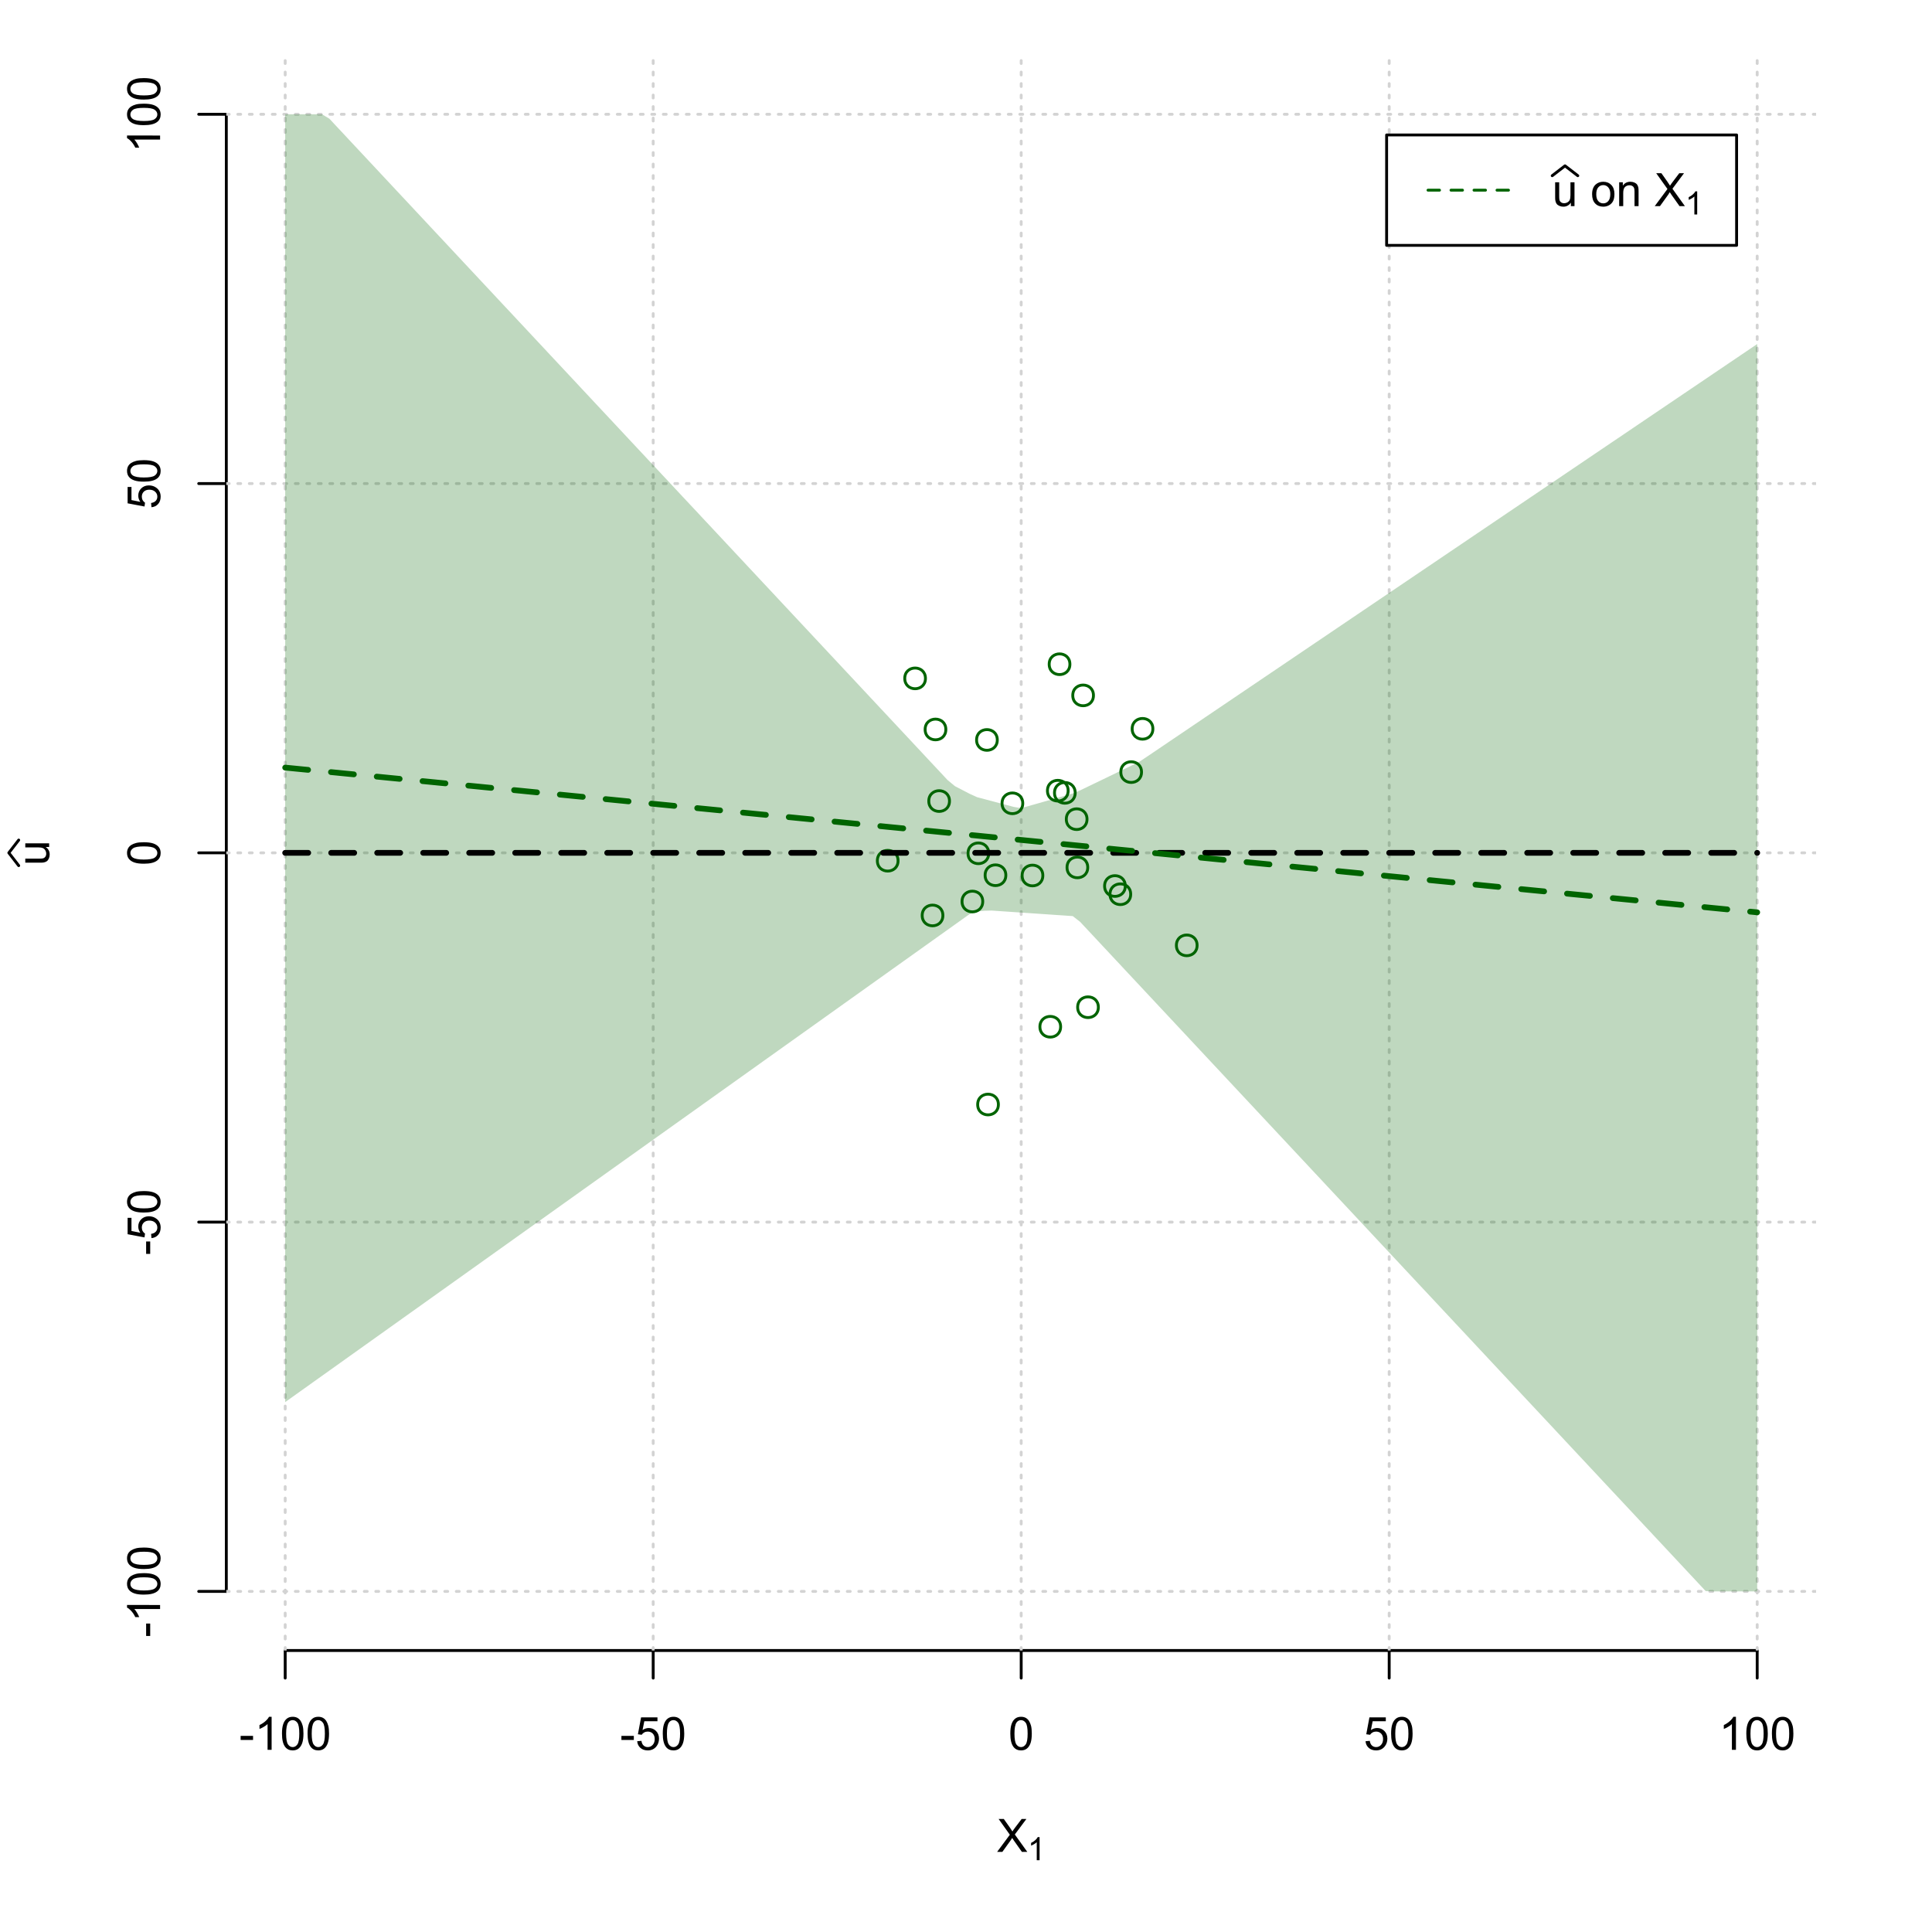 <?xml version="1.0" encoding="UTF-8"?>
<svg xmlns="http://www.w3.org/2000/svg" xmlns:xlink="http://www.w3.org/1999/xlink" width="504pt" height="504pt" viewBox="0 0 504 504" version="1.1">
<defs>
<g>
<symbol overflow="visible" id="glyph0-0">
<path style="stroke:none;" d="M 1.5 0 L 1.5 -7.5 L 7.5 -7.5 L 7.5 0 Z M 1.688 -0.188 L 7.312 -0.188 L 7.312 -7.312 L 1.688 -7.312 Z M 1.688 -0.188 "/>
</symbol>
<symbol overflow="visible" id="glyph0-1">
<path style="stroke:none;" d="M 0.055 0 L 3.375 -4.477 L 0.445 -8.59 L 1.797 -8.59 L 3.359 -6.387 C 3.68 -5.93 3.91 -5.578 4.047 -5.332 C 4.238 -5.645 4.465 -5.969 4.727 -6.312 L 6.457 -8.59 L 7.695 -8.59 L 4.676 -4.539 L 7.93 0 L 6.523 0 L 4.359 -3.062 C 4.238 -3.238 4.113 -3.43 3.984 -3.641 C 3.789 -3.324 3.652 -3.109 3.574 -2.992 L 1.418 0 Z M 0.055 0 "/>
</symbol>
<symbol overflow="visible" id="glyph0-2">
<path style="stroke:none;" d="M 0.383 -2.578 L 0.383 -3.641 L 3.621 -3.641 L 3.621 -2.578 Z M 0.383 -2.578 "/>
</symbol>
<symbol overflow="visible" id="glyph0-3">
<path style="stroke:none;" d="M 4.469 0 L 3.414 0 L 3.414 -6.719 C 3.16 -6.477 2.828 -6.234 2.414 -5.996 C 2 -5.75 1.629 -5.57 1.305 -5.449 L 1.305 -6.469 C 1.895 -6.742 2.41 -7.078 2.852 -7.477 C 3.293 -7.871 3.605 -8.254 3.789 -8.625 L 4.469 -8.625 Z M 4.469 0 "/>
</symbol>
<symbol overflow="visible" id="glyph0-4">
<path style="stroke:none;" d="M 0.5 -4.234 C 0.496 -5.246 0.602 -6.062 0.812 -6.688 C 1.02 -7.305 1.328 -7.785 1.742 -8.121 C 2.148 -8.457 2.668 -8.625 3.297 -8.625 C 3.758 -8.625 4.164 -8.531 4.512 -8.348 C 4.855 -8.16 5.141 -7.891 5.371 -7.543 C 5.594 -7.191 5.773 -6.766 5.906 -6.266 C 6.035 -5.762 6.098 -5.086 6.102 -4.234 C 6.098 -3.227 5.996 -2.414 5.789 -1.797 C 5.578 -1.176 5.266 -0.695 4.859 -0.359 C 4.445 -0.02 3.926 0.145 3.297 0.148 C 2.465 0.145 1.816 -0.148 1.348 -0.742 C 0.781 -1.457 0.496 -2.621 0.5 -4.234 Z M 1.582 -4.234 C 1.582 -2.824 1.746 -1.887 2.074 -1.418 C 2.402 -0.949 2.809 -0.715 3.297 -0.719 C 3.777 -0.715 4.184 -0.949 4.52 -1.422 C 4.848 -1.887 5.016 -2.824 5.016 -4.234 C 5.016 -5.648 4.848 -6.59 4.52 -7.055 C 4.184 -7.516 3.773 -7.746 3.289 -7.75 C 2.801 -7.746 2.414 -7.543 2.125 -7.137 C 1.762 -6.613 1.582 -5.645 1.582 -4.234 Z M 1.582 -4.234 "/>
</symbol>
<symbol overflow="visible" id="glyph0-5">
<path style="stroke:none;" d="M 0.5 -2.25 L 1.605 -2.344 C 1.684 -1.805 1.871 -1.398 2.176 -1.125 C 2.473 -0.852 2.836 -0.715 3.258 -0.719 C 3.766 -0.715 4.195 -0.906 4.547 -1.293 C 4.898 -1.672 5.074 -2.18 5.074 -2.82 C 5.074 -3.414 4.902 -3.891 4.566 -4.242 C 4.227 -4.59 3.785 -4.762 3.242 -4.766 C 2.898 -4.762 2.594 -4.684 2.32 -4.531 C 2.047 -4.375 1.832 -4.176 1.676 -3.93 L 0.688 -4.062 L 1.516 -8.473 L 5.789 -8.473 L 5.789 -7.465 L 2.359 -7.465 L 1.898 -5.156 C 2.414 -5.516 2.953 -5.695 3.523 -5.695 C 4.27 -5.695 4.902 -5.434 5.422 -4.914 C 5.934 -4.395 6.191 -3.727 6.195 -2.914 C 6.191 -2.133 5.965 -1.461 5.516 -0.898 C 4.961 -0.199 4.211 0.145 3.258 0.148 C 2.477 0.145 1.836 -0.07 1.344 -0.508 C 0.844 -0.941 0.562 -1.523 0.5 -2.25 Z M 0.5 -2.25 "/>
</symbol>
<symbol overflow="visible" id="glyph0-6">
<path style="stroke:none;" d="M 4.867 0 L 4.867 -0.914 C 4.379 -0.211 3.723 0.141 2.895 0.141 C 2.527 0.141 2.184 0.07 1.867 -0.07 C 1.547 -0.211 1.309 -0.387 1.156 -0.602 C 1 -0.812 0.895 -1.074 0.832 -1.383 C 0.785 -1.59 0.762 -1.918 0.766 -2.367 L 0.766 -6.223 L 1.82 -6.223 L 1.82 -2.773 C 1.816 -2.219 1.84 -1.848 1.887 -1.656 C 1.949 -1.379 2.09 -1.16 2.309 -1.004 C 2.523 -0.84 2.789 -0.762 3.105 -0.766 C 3.418 -0.762 3.715 -0.844 3.996 -1.008 C 4.273 -1.172 4.469 -1.391 4.586 -1.672 C 4.699 -1.949 4.758 -2.355 4.758 -2.891 L 4.758 -6.223 L 5.812 -6.223 L 5.812 0 Z M 4.867 0 "/>
</symbol>
<symbol overflow="visible" id="glyph0-7">
<path style="stroke:none;" d=""/>
</symbol>
<symbol overflow="visible" id="glyph0-8">
<path style="stroke:none;" d="M 0.398 -3.109 C 0.398 -4.262 0.719 -5.117 1.359 -5.672 C 1.895 -6.133 2.547 -6.363 3.316 -6.363 C 4.172 -6.363 4.871 -6.082 5.414 -5.52 C 5.953 -4.957 6.223 -4.184 6.227 -3.199 C 6.223 -2.398 6.102 -1.766 5.867 -1.309 C 5.625 -0.848 5.277 -0.492 4.82 -0.238 C 4.359 0.016 3.859 0.141 3.316 0.141 C 2.441 0.141 1.734 -0.137 1.203 -0.695 C 0.664 -1.254 0.398 -2.059 0.398 -3.109 Z M 1.484 -3.109 C 1.48 -2.309 1.656 -1.711 2.004 -1.32 C 2.348 -0.922 2.785 -0.727 3.316 -0.727 C 3.84 -0.727 4.273 -0.926 4.621 -1.324 C 4.969 -1.723 5.145 -2.328 5.145 -3.148 C 5.145 -3.914 4.969 -4.496 4.617 -4.895 C 4.266 -5.289 3.832 -5.488 3.316 -5.492 C 2.785 -5.488 2.348 -5.293 2.004 -4.898 C 1.656 -4.5 1.48 -3.902 1.484 -3.109 Z M 1.484 -3.109 "/>
</symbol>
<symbol overflow="visible" id="glyph0-9">
<path style="stroke:none;" d="M 0.789 0 L 0.789 -6.223 L 1.742 -6.223 L 1.742 -5.336 C 2.195 -6.02 2.855 -6.363 3.719 -6.363 C 4.09 -6.363 4.434 -6.293 4.754 -6.16 C 5.066 -6.023 5.305 -5.848 5.461 -5.633 C 5.617 -5.41 5.727 -5.152 5.789 -4.852 C 5.828 -4.656 5.848 -4.312 5.848 -3.828 L 5.848 0 L 4.793 0 L 4.793 -3.785 C 4.793 -4.215 4.75 -4.535 4.668 -4.75 C 4.586 -4.961 4.441 -5.129 4.234 -5.258 C 4.023 -5.383 3.777 -5.449 3.5 -5.449 C 3.047 -5.449 2.66 -5.305 2.332 -5.02 C 2.004 -4.734 1.84 -4.195 1.844 -3.398 L 1.844 0 Z M 0.789 0 "/>
</symbol>
<symbol overflow="visible" id="glyph1-0">
<path style="stroke:none;" d="M 1.051 0 L 1.051 -5.25 L 5.25 -5.25 L 5.25 0 Z M 1.18 -0.133 L 5.117 -0.133 L 5.117 -5.117 L 1.18 -5.117 Z M 1.18 -0.133 "/>
</symbol>
<symbol overflow="visible" id="glyph1-1">
<path style="stroke:none;" d="M 3.129 0 L 2.391 0 L 2.391 -4.703 C 2.211 -4.531 1.977 -4.363 1.691 -4.195 C 1.398 -4.023 1.141 -3.895 0.914 -3.812 L 0.914 -4.527 C 1.328 -4.719 1.688 -4.953 1.996 -5.234 C 2.305 -5.508 2.523 -5.777 2.652 -6.039 L 3.129 -6.039 Z M 3.129 0 "/>
</symbol>
<symbol overflow="visible" id="glyph2-0">
<path style="stroke:none;" d="M 0 -1.5 L -7.5 -1.5 L -7.5 -7.5 L 0 -7.5 Z M -0.188 -1.688 L -0.188 -7.312 L -7.312 -7.312 L -7.312 -1.688 Z M -0.188 -1.688 "/>
</symbol>
<symbol overflow="visible" id="glyph2-1">
<path style="stroke:none;" d="M 0 -4.867 L -0.914 -4.867 C -0.211 -4.379 0.141 -3.723 0.141 -2.895 C 0.141 -2.527 0.07 -2.184 -0.07 -1.867 C -0.211 -1.547 -0.387 -1.309 -0.598 -1.156 C -0.809 -1 -1.07 -0.895 -1.383 -0.832 C -1.59 -0.789 -1.918 -0.766 -2.367 -0.77 L -6.223 -0.77 L -6.223 -1.824 L -2.773 -1.824 C -2.219 -1.82 -1.848 -1.844 -1.656 -1.887 C -1.379 -1.949 -1.16 -2.09 -1.004 -2.309 C -0.84 -2.523 -0.762 -2.789 -0.766 -3.105 C -0.762 -3.418 -0.844 -3.715 -1.008 -3.996 C -1.172 -4.273 -1.391 -4.469 -1.672 -4.586 C -1.945 -4.699 -2.352 -4.758 -2.887 -4.758 L -6.223 -4.758 L -6.223 -5.812 L 0 -5.812 Z M 0 -4.867 "/>
</symbol>
<symbol overflow="visible" id="glyph2-2">
<path style="stroke:none;" d="M -2.578 -0.383 L -3.641 -0.383 L -3.641 -3.621 L -2.578 -3.621 Z M -2.578 -0.383 "/>
</symbol>
<symbol overflow="visible" id="glyph2-3">
<path style="stroke:none;" d="M 0 -4.469 L 0 -3.414 L -6.719 -3.418 C -6.477 -3.16 -6.234 -2.828 -5.996 -2.418 C -5.75 -2.004 -5.57 -1.633 -5.449 -1.309 L -6.469 -1.309 C -6.742 -1.895 -7.078 -2.41 -7.477 -2.852 C -7.871 -3.293 -8.254 -3.605 -8.625 -3.793 L -8.625 -4.473 Z M 0 -4.469 "/>
</symbol>
<symbol overflow="visible" id="glyph2-4">
<path style="stroke:none;" d="M -4.234 -0.5 C -5.246 -0.496 -6.062 -0.602 -6.688 -0.812 C -7.305 -1.02 -7.785 -1.328 -8.121 -1.742 C -8.457 -2.152 -8.625 -2.672 -8.625 -3.301 C -8.625 -3.758 -8.531 -4.164 -8.348 -4.512 C -8.16 -4.859 -7.891 -5.145 -7.543 -5.371 C -7.191 -5.594 -6.766 -5.773 -6.266 -5.906 C -5.762 -6.035 -5.086 -6.098 -4.234 -6.102 C -3.223 -6.098 -2.41 -5.996 -1.793 -5.789 C -1.176 -5.578 -0.695 -5.266 -0.359 -4.859 C -0.02 -4.445 0.145 -3.926 0.148 -3.297 C 0.145 -2.465 -0.148 -1.816 -0.742 -1.348 C -1.457 -0.781 -2.621 -0.496 -4.234 -0.5 Z M -4.234 -1.582 C -2.824 -1.582 -1.887 -1.746 -1.418 -2.074 C -0.949 -2.402 -0.715 -2.809 -0.719 -3.297 C -0.715 -3.777 -0.949 -4.184 -1.422 -4.52 C -1.887 -4.848 -2.824 -5.016 -4.234 -5.016 C -5.648 -5.016 -6.59 -4.848 -7.055 -4.52 C -7.516 -4.188 -7.746 -3.777 -7.75 -3.289 C -7.746 -2.801 -7.543 -2.414 -7.137 -2.129 C -6.613 -1.762 -5.645 -1.582 -4.234 -1.582 Z M -4.234 -1.582 "/>
</symbol>
<symbol overflow="visible" id="glyph2-5">
<path style="stroke:none;" d="M -2.25 -0.5 L -2.344 -1.605 C -1.805 -1.684 -1.398 -1.871 -1.125 -2.176 C -0.852 -2.473 -0.715 -2.836 -0.719 -3.258 C -0.715 -3.766 -0.906 -4.195 -1.293 -4.547 C -1.672 -4.898 -2.18 -5.074 -2.816 -5.074 C -3.414 -5.074 -3.891 -4.902 -4.242 -4.566 C -4.59 -4.227 -4.762 -3.785 -4.766 -3.242 C -4.762 -2.898 -4.684 -2.594 -4.531 -2.32 C -4.375 -2.047 -4.176 -1.832 -3.93 -1.676 L -4.062 -0.688 L -8.473 -1.52 L -8.473 -5.789 L -7.465 -5.789 L -7.465 -2.363 L -5.156 -1.898 C -5.516 -2.414 -5.695 -2.953 -5.695 -3.523 C -5.695 -4.27 -5.434 -4.902 -4.914 -5.422 C -4.395 -5.934 -3.727 -6.191 -2.91 -6.195 C -2.133 -6.191 -1.461 -5.965 -0.895 -5.516 C -0.199 -4.961 0.145 -4.211 0.148 -3.258 C 0.145 -2.477 -0.07 -1.836 -0.508 -1.344 C -0.941 -0.848 -1.523 -0.566 -2.25 -0.5 Z M -2.25 -0.5 "/>
</symbol>
</g>
<clipPath id="clip1">
  <path d="M 74 14.398 L 75 14.398 L 75 430.559 L 74 430.559 Z M 74 14.398 "/>
</clipPath>
<clipPath id="clip2">
  <path d="M 170 14.398 L 171 14.398 L 171 430.559 L 170 430.559 Z M 170 14.398 "/>
</clipPath>
<clipPath id="clip3">
  <path d="M 266 14.398 L 267 14.398 L 267 430.559 L 266 430.559 Z M 266 14.398 "/>
</clipPath>
<clipPath id="clip4">
  <path d="M 362 14.398 L 363 14.398 L 363 430.559 L 362 430.559 Z M 362 14.398 "/>
</clipPath>
<clipPath id="clip5">
  <path d="M 458 14.398 L 459 14.398 L 459 430.559 L 458 430.559 Z M 458 14.398 "/>
</clipPath>
<clipPath id="clip6">
  <path d="M 59.039 414 L 473.758 414 L 473.758 416 L 59.039 416 Z M 59.039 414 "/>
</clipPath>
<clipPath id="clip7">
  <path d="M 59.039 318 L 473.758 318 L 473.758 320 L 59.039 320 Z M 59.039 318 "/>
</clipPath>
<clipPath id="clip8">
  <path d="M 59.039 222 L 473.758 222 L 473.758 223 L 59.039 223 Z M 59.039 222 "/>
</clipPath>
<clipPath id="clip9">
  <path d="M 59.039 125 L 473.758 125 L 473.758 127 L 59.039 127 Z M 59.039 125 "/>
</clipPath>
<clipPath id="clip10">
  <path d="M 59.039 29 L 473.758 29 L 473.758 31 L 59.039 31 Z M 59.039 29 "/>
</clipPath>
</defs>
<g id="surface3486">
<rect x="0" y="0" width="504" height="504" style="fill:rgb(100%,100%,100%);fill-opacity:1;stroke:none;"/>
<g style="fill:rgb(0%,0%,0%);fill-opacity:1;">
  <use xlink:href="#glyph0-1" x="260.062" y="483.102"/>
</g>
<g style="fill:rgb(0%,0%,0%);fill-opacity:1;">
  <use xlink:href="#glyph1-1" x="268.066" y="485.281"/>
</g>
<g style="fill:rgb(0%,0%,0%);fill-opacity:1;">
  <use xlink:href="#glyph2-1" x="12.82" y="225.816"/>
</g>
<path style="fill:none;stroke-width:0.75;stroke-linecap:round;stroke-linejoin:round;stroke:rgb(0%,0%,0%);stroke-opacity:1;stroke-miterlimit:10;" d="M 4.879 225.816 L 2.301 222.48 L 4.879 219.145 "/>
<path style="fill:none;stroke-width:0.75;stroke-linecap:round;stroke-linejoin:round;stroke:rgb(0%,0%,0%);stroke-opacity:1;stroke-miterlimit:10;" d="M 74.398 430.559 L 458.398 430.559 "/>
<path style="fill:none;stroke-width:0.75;stroke-linecap:round;stroke-linejoin:round;stroke:rgb(0%,0%,0%);stroke-opacity:1;stroke-miterlimit:10;" d="M 74.398 430.559 L 74.398 437.762 "/>
<path style="fill:none;stroke-width:0.75;stroke-linecap:round;stroke-linejoin:round;stroke:rgb(0%,0%,0%);stroke-opacity:1;stroke-miterlimit:10;" d="M 170.398 430.559 L 170.398 437.762 "/>
<path style="fill:none;stroke-width:0.75;stroke-linecap:round;stroke-linejoin:round;stroke:rgb(0%,0%,0%);stroke-opacity:1;stroke-miterlimit:10;" d="M 266.398 430.559 L 266.398 437.762 "/>
<path style="fill:none;stroke-width:0.75;stroke-linecap:round;stroke-linejoin:round;stroke:rgb(0%,0%,0%);stroke-opacity:1;stroke-miterlimit:10;" d="M 362.398 430.559 L 362.398 437.762 "/>
<path style="fill:none;stroke-width:0.75;stroke-linecap:round;stroke-linejoin:round;stroke:rgb(0%,0%,0%);stroke-opacity:1;stroke-miterlimit:10;" d="M 458.398 430.559 L 458.398 437.762 "/>
<g style="fill:rgb(0%,0%,0%);fill-opacity:1;">
  <use xlink:href="#glyph0-2" x="62.391" y="456.48"/>
  <use xlink:href="#glyph0-3" x="66.387" y="456.48"/>
  <use xlink:href="#glyph0-4" x="73.061" y="456.48"/>
  <use xlink:href="#glyph0-4" x="79.734" y="456.48"/>
</g>
<g style="fill:rgb(0%,0%,0%);fill-opacity:1;">
  <use xlink:href="#glyph0-2" x="161.727" y="456.48"/>
  <use xlink:href="#glyph0-5" x="165.723" y="456.48"/>
  <use xlink:href="#glyph0-4" x="172.396" y="456.48"/>
</g>
<g style="fill:rgb(0%,0%,0%);fill-opacity:1;">
  <use xlink:href="#glyph0-4" x="263.062" y="456.48"/>
</g>
<g style="fill:rgb(0%,0%,0%);fill-opacity:1;">
  <use xlink:href="#glyph0-5" x="355.727" y="456.48"/>
  <use xlink:href="#glyph0-4" x="362.4" y="456.48"/>
</g>
<g style="fill:rgb(0%,0%,0%);fill-opacity:1;">
  <use xlink:href="#glyph0-3" x="448.387" y="456.48"/>
  <use xlink:href="#glyph0-4" x="455.061" y="456.48"/>
  <use xlink:href="#glyph0-4" x="461.734" y="456.48"/>
</g>
<path style="fill:none;stroke-width:0.75;stroke-linecap:round;stroke-linejoin:round;stroke:rgb(0%,0%,0%);stroke-opacity:1;stroke-miterlimit:10;" d="M 59.039 415.148 L 59.039 29.812 "/>
<path style="fill:none;stroke-width:0.75;stroke-linecap:round;stroke-linejoin:round;stroke:rgb(0%,0%,0%);stroke-opacity:1;stroke-miterlimit:10;" d="M 59.039 415.148 L 51.84 415.148 "/>
<path style="fill:none;stroke-width:0.75;stroke-linecap:round;stroke-linejoin:round;stroke:rgb(0%,0%,0%);stroke-opacity:1;stroke-miterlimit:10;" d="M 59.039 318.812 L 51.84 318.812 "/>
<path style="fill:none;stroke-width:0.75;stroke-linecap:round;stroke-linejoin:round;stroke:rgb(0%,0%,0%);stroke-opacity:1;stroke-miterlimit:10;" d="M 59.039 222.48 L 51.84 222.48 "/>
<path style="fill:none;stroke-width:0.75;stroke-linecap:round;stroke-linejoin:round;stroke:rgb(0%,0%,0%);stroke-opacity:1;stroke-miterlimit:10;" d="M 59.039 126.148 L 51.84 126.148 "/>
<path style="fill:none;stroke-width:0.75;stroke-linecap:round;stroke-linejoin:round;stroke:rgb(0%,0%,0%);stroke-opacity:1;stroke-miterlimit:10;" d="M 59.039 29.812 L 51.84 29.812 "/>
<g style="fill:rgb(0%,0%,0%);fill-opacity:1;">
  <use xlink:href="#glyph2-2" x="41.762" y="427.156"/>
  <use xlink:href="#glyph2-3" x="41.762" y="423.16"/>
  <use xlink:href="#glyph2-4" x="41.762" y="416.486"/>
  <use xlink:href="#glyph2-4" x="41.762" y="409.812"/>
</g>
<g style="fill:rgb(0%,0%,0%);fill-opacity:1;">
  <use xlink:href="#glyph2-2" x="41.762" y="327.484"/>
  <use xlink:href="#glyph2-5" x="41.762" y="323.488"/>
  <use xlink:href="#glyph2-4" x="41.762" y="316.814"/>
</g>
<g style="fill:rgb(0%,0%,0%);fill-opacity:1;">
  <use xlink:href="#glyph2-4" x="41.762" y="225.816"/>
</g>
<g style="fill:rgb(0%,0%,0%);fill-opacity:1;">
  <use xlink:href="#glyph2-5" x="41.762" y="132.82"/>
  <use xlink:href="#glyph2-4" x="41.762" y="126.146"/>
</g>
<g style="fill:rgb(0%,0%,0%);fill-opacity:1;">
  <use xlink:href="#glyph2-3" x="41.762" y="39.824"/>
  <use xlink:href="#glyph2-4" x="41.762" y="33.15"/>
  <use xlink:href="#glyph2-4" x="41.762" y="26.477"/>
</g>
<g clip-path="url(#clip1)" clip-rule="nonzero">
<path style="fill:none;stroke-width:0.75;stroke-linecap:round;stroke-linejoin:round;stroke:rgb(82.745%,82.745%,82.745%);stroke-opacity:1;stroke-dasharray:0.75,2.25;stroke-miterlimit:10;" d="M 74.398 430.559 L 74.398 14.398 "/>
</g>
<g clip-path="url(#clip2)" clip-rule="nonzero">
<path style="fill:none;stroke-width:0.75;stroke-linecap:round;stroke-linejoin:round;stroke:rgb(82.745%,82.745%,82.745%);stroke-opacity:1;stroke-dasharray:0.75,2.25;stroke-miterlimit:10;" d="M 170.398 430.559 L 170.398 14.398 "/>
</g>
<g clip-path="url(#clip3)" clip-rule="nonzero">
<path style="fill:none;stroke-width:0.75;stroke-linecap:round;stroke-linejoin:round;stroke:rgb(82.745%,82.745%,82.745%);stroke-opacity:1;stroke-dasharray:0.75,2.25;stroke-miterlimit:10;" d="M 266.398 430.559 L 266.398 14.398 "/>
</g>
<g clip-path="url(#clip4)" clip-rule="nonzero">
<path style="fill:none;stroke-width:0.75;stroke-linecap:round;stroke-linejoin:round;stroke:rgb(82.745%,82.745%,82.745%);stroke-opacity:1;stroke-dasharray:0.75,2.25;stroke-miterlimit:10;" d="M 362.398 430.559 L 362.398 14.398 "/>
</g>
<g clip-path="url(#clip5)" clip-rule="nonzero">
<path style="fill:none;stroke-width:0.75;stroke-linecap:round;stroke-linejoin:round;stroke:rgb(82.745%,82.745%,82.745%);stroke-opacity:1;stroke-dasharray:0.75,2.25;stroke-miterlimit:10;" d="M 458.398 430.559 L 458.398 14.398 "/>
</g>
<g clip-path="url(#clip6)" clip-rule="nonzero">
<path style="fill:none;stroke-width:0.75;stroke-linecap:round;stroke-linejoin:round;stroke:rgb(82.745%,82.745%,82.745%);stroke-opacity:1;stroke-dasharray:0.75,2.25;stroke-miterlimit:10;" d="M 59.039 415.148 L 473.762 415.148 "/>
</g>
<g clip-path="url(#clip7)" clip-rule="nonzero">
<path style="fill:none;stroke-width:0.75;stroke-linecap:round;stroke-linejoin:round;stroke:rgb(82.745%,82.745%,82.745%);stroke-opacity:1;stroke-dasharray:0.75,2.25;stroke-miterlimit:10;" d="M 59.039 318.812 L 473.762 318.812 "/>
</g>
<g clip-path="url(#clip8)" clip-rule="nonzero">
<path style="fill:none;stroke-width:0.75;stroke-linecap:round;stroke-linejoin:round;stroke:rgb(82.745%,82.745%,82.745%);stroke-opacity:1;stroke-dasharray:0.75,2.25;stroke-miterlimit:10;" d="M 59.039 222.48 L 473.762 222.48 "/>
</g>
<g clip-path="url(#clip9)" clip-rule="nonzero">
<path style="fill:none;stroke-width:0.75;stroke-linecap:round;stroke-linejoin:round;stroke:rgb(82.745%,82.745%,82.745%);stroke-opacity:1;stroke-dasharray:0.75,2.25;stroke-miterlimit:10;" d="M 59.039 126.148 L 473.762 126.148 "/>
</g>
<g clip-path="url(#clip10)" clip-rule="nonzero">
<path style="fill:none;stroke-width:0.75;stroke-linecap:round;stroke-linejoin:round;stroke:rgb(82.745%,82.745%,82.745%);stroke-opacity:1;stroke-dasharray:0.75,2.25;stroke-miterlimit:10;" d="M 59.039 29.812 L 473.762 29.812 "/>
</g>
<path style=" stroke:none;fill-rule:nonzero;fill:rgb(0%,39.216%,0%);fill-opacity:0.251;" d="M 74.398 29.812 L 84 29.812 L 85.922 30.965 L 87.84 33.02 L 89.762 35.074 L 91.68 37.129 L 93.602 39.18 L 95.52 41.234 L 97.441 43.289 L 99.359 45.344 L 101.281 47.398 L 103.199 49.453 L 105.121 51.504 L 107.039 53.559 L 108.961 55.613 L 110.879 57.668 L 112.801 59.723 L 114.719 61.773 L 116.641 63.828 L 118.559 65.883 L 120.48 67.938 L 122.398 69.992 L 124.32 72.047 L 126.238 74.098 L 128.16 76.152 L 130.078 78.207 L 133.922 82.316 L 135.84 84.367 L 137.762 86.422 L 139.68 88.477 L 141.602 90.531 L 143.52 92.586 L 145.441 94.641 L 147.359 96.691 L 149.281 98.746 L 151.199 100.801 L 153.121 102.855 L 155.039 104.91 L 156.961 106.961 L 158.879 109.016 L 160.801 111.07 L 162.719 113.125 L 164.641 115.18 L 166.559 117.234 L 168.48 119.285 L 170.398 121.34 L 172.32 123.395 L 174.238 125.449 L 176.16 127.504 L 178.078 129.559 L 180 131.609 L 181.922 133.664 L 183.84 135.719 L 185.762 137.773 L 187.68 139.828 L 189.602 141.879 L 191.52 143.934 L 193.441 145.988 L 195.359 148.043 L 197.281 150.098 L 199.199 152.152 L 201.121 154.203 L 203.039 156.258 L 204.961 158.312 L 206.879 160.367 L 208.801 162.422 L 210.719 164.473 L 212.641 166.527 L 214.559 168.582 L 216.48 170.637 L 218.398 172.691 L 220.32 174.746 L 222.238 176.797 L 224.16 178.852 L 226.078 180.906 L 229.922 185.016 L 231.84 187.066 L 233.762 189.121 L 235.68 191.176 L 237.602 193.23 L 239.52 195.285 L 241.441 197.34 L 243.359 199.391 L 245.281 201.445 L 247.199 203.5 L 249.121 205.09 L 251.039 206.086 L 252.961 207.082 L 254.879 207.957 L 256.801 208.465 L 258.719 208.973 L 260.641 209.484 L 262.559 209.992 L 264.48 210.5 L 266.398 210.824 L 268.32 210.277 L 270.238 209.73 L 272.16 209.184 L 274.078 208.637 L 276 208.086 L 277.922 207.539 L 279.84 206.992 L 281.762 206.188 L 283.68 205.262 L 285.602 204.336 L 287.52 203.41 L 289.441 202.484 L 291.359 201.559 L 293.281 200.633 L 295.199 199.707 L 297.121 198.781 L 299.039 197.508 L 300.961 196.211 L 302.879 194.914 L 304.801 193.613 L 306.719 192.316 L 308.641 191.02 L 310.559 189.719 L 312.48 188.422 L 314.398 187.121 L 316.32 185.824 L 318.238 184.527 L 320.16 183.227 L 322.078 181.93 L 324 180.633 L 325.922 179.332 L 327.84 178.035 L 329.762 176.734 L 331.68 175.438 L 333.602 174.141 L 335.52 172.84 L 337.441 171.543 L 339.359 170.246 L 341.281 168.945 L 343.199 167.648 L 345.121 166.352 L 347.039 165.051 L 348.961 163.754 L 350.879 162.453 L 352.801 161.156 L 354.719 159.859 L 356.641 158.559 L 358.559 157.262 L 360.48 155.965 L 362.398 154.664 L 364.32 153.367 L 366.238 152.07 L 368.16 150.77 L 370.078 149.473 L 372 148.172 L 373.922 146.875 L 375.84 145.578 L 377.762 144.277 L 379.68 142.98 L 381.602 141.684 L 383.52 140.383 L 385.441 139.086 L 387.359 137.789 L 389.281 136.488 L 391.199 135.191 L 393.121 133.891 L 395.039 132.594 L 396.961 131.297 L 398.879 129.996 L 400.801 128.699 L 402.719 127.402 L 404.641 126.102 L 406.559 124.805 L 408.48 123.504 L 410.398 122.207 L 412.32 120.91 L 414.238 119.609 L 416.16 118.312 L 418.078 117.016 L 420 115.715 L 421.922 114.418 L 423.84 113.121 L 425.762 111.82 L 427.68 110.523 L 429.602 109.223 L 431.52 107.926 L 433.441 106.629 L 435.359 105.328 L 437.281 104.031 L 439.199 102.734 L 441.121 101.434 L 443.039 100.137 L 444.961 98.84 L 446.879 97.539 L 448.801 96.242 L 450.719 94.941 L 452.641 93.645 L 454.559 92.348 L 456.48 91.047 L 458.398 89.75 L 458.398 29.812 L 458.398 415.148 L 446.879 415.148 L 444.961 415.062 L 443.039 413.008 L 441.121 410.953 L 439.199 408.898 L 437.281 406.844 L 435.359 404.789 L 433.441 402.738 L 431.52 400.684 L 429.602 398.629 L 427.68 396.574 L 425.762 394.52 L 423.84 392.465 L 421.922 390.414 L 418.078 386.305 L 416.16 384.25 L 414.238 382.195 L 412.32 380.145 L 410.398 378.09 L 408.48 376.035 L 406.559 373.98 L 404.641 371.926 L 402.719 369.871 L 400.801 367.82 L 398.879 365.766 L 396.961 363.711 L 395.039 361.656 L 393.121 359.602 L 391.199 357.551 L 389.281 355.496 L 387.359 353.441 L 385.441 351.387 L 383.52 349.332 L 381.602 347.277 L 379.68 345.227 L 377.762 343.172 L 375.84 341.117 L 373.922 339.062 L 372 337.008 L 370.078 334.957 L 368.16 332.902 L 366.238 330.848 L 364.32 328.793 L 362.398 326.738 L 360.48 324.684 L 358.559 322.633 L 356.641 320.578 L 354.719 318.523 L 352.801 316.469 L 350.879 314.414 L 348.961 312.363 L 347.039 310.309 L 345.121 308.254 L 343.199 306.199 L 341.281 304.145 L 339.359 302.09 L 337.441 300.039 L 335.52 297.984 L 333.602 295.93 L 331.68 293.875 L 329.762 291.82 L 327.84 289.766 L 325.922 287.715 L 322.078 283.605 L 320.16 281.551 L 318.238 279.496 L 316.32 277.445 L 314.398 275.391 L 312.48 273.336 L 310.559 271.281 L 308.641 269.227 L 306.719 267.172 L 304.801 265.121 L 302.879 263.066 L 300.961 261.012 L 299.039 258.957 L 297.121 256.902 L 295.199 254.852 L 293.281 252.797 L 291.359 250.742 L 289.441 248.688 L 287.52 246.633 L 285.602 244.578 L 283.68 242.527 L 281.762 240.473 L 279.84 238.98 L 277.922 238.848 L 276 238.719 L 274.078 238.586 L 272.16 238.457 L 270.238 238.324 L 268.32 238.195 L 266.398 238.062 L 264.48 237.934 L 262.559 237.801 L 260.641 237.672 L 258.719 237.539 L 256.801 237.586 L 254.879 237.797 L 252.961 238.441 L 251.039 239.812 L 249.121 241.18 L 247.199 242.551 L 245.281 243.918 L 243.359 245.289 L 241.441 246.656 L 239.52 248.027 L 237.602 249.395 L 235.68 250.762 L 233.762 252.133 L 231.84 253.5 L 229.922 254.871 L 228 256.238 L 226.078 257.609 L 224.16 258.977 L 222.238 260.348 L 220.32 261.715 L 218.398 263.086 L 216.48 264.453 L 214.559 265.824 L 212.641 267.191 L 210.719 268.562 L 208.801 269.93 L 206.879 271.301 L 204.961 272.668 L 203.039 274.035 L 201.121 275.406 L 199.199 276.773 L 197.281 278.145 L 195.359 279.512 L 193.441 280.883 L 191.52 282.25 L 189.602 283.621 L 187.68 284.988 L 185.762 286.359 L 183.84 287.727 L 181.922 289.098 L 180 290.465 L 178.078 291.836 L 176.16 293.203 L 174.238 294.574 L 172.32 295.941 L 170.398 297.309 L 168.48 298.68 L 166.559 300.047 L 164.641 301.418 L 162.719 302.785 L 160.801 304.156 L 158.879 305.523 L 156.961 306.895 L 155.039 308.262 L 153.121 309.633 L 151.199 311 L 149.281 312.371 L 147.359 313.738 L 145.441 315.109 L 143.52 316.477 L 141.602 317.848 L 139.68 319.215 L 137.762 320.582 L 135.84 321.953 L 133.922 323.32 L 132 324.691 L 130.078 326.059 L 128.16 327.43 L 126.238 328.797 L 124.32 330.168 L 122.398 331.535 L 120.48 332.906 L 118.559 334.273 L 116.641 335.645 L 114.719 337.012 L 112.801 338.383 L 110.879 339.75 L 108.961 341.121 L 107.039 342.488 L 105.121 343.855 L 103.199 345.227 L 101.281 346.594 L 99.359 347.965 L 97.441 349.332 L 95.52 350.703 L 93.602 352.07 L 91.68 353.441 L 89.762 354.809 L 87.84 356.18 L 85.922 357.547 L 84 358.918 L 82.078 360.285 L 80.16 361.656 L 78.238 363.023 L 76.32 364.395 L 74.398 365.762 L 74.398 415.148 Z M 74.398 29.812 "/>
<path style="fill:none;stroke-width:0.75;stroke-linecap:round;stroke-linejoin:round;stroke:rgb(0%,39.216%,0%);stroke-opacity:1;stroke-miterlimit:10;" d="M 241.422 176.969 C 241.422 180.57 236.023 180.57 236.023 176.969 C 236.023 173.367 241.422 173.367 241.422 176.969 "/>
<path style="fill:none;stroke-width:0.75;stroke-linecap:round;stroke-linejoin:round;stroke:rgb(0%,39.216%,0%);stroke-opacity:1;stroke-miterlimit:10;" d="M 257.926 222.602 C 257.926 226.203 252.527 226.203 252.527 222.602 C 252.527 219 257.926 219 257.926 222.602 "/>
<path style="fill:none;stroke-width:0.75;stroke-linecap:round;stroke-linejoin:round;stroke:rgb(0%,39.216%,0%);stroke-opacity:1;stroke-miterlimit:10;" d="M 246.742 190.297 C 246.742 193.895 241.34 193.895 241.34 190.297 C 241.34 186.695 246.742 186.695 246.742 190.297 "/>
<path style="fill:none;stroke-width:0.75;stroke-linecap:round;stroke-linejoin:round;stroke:rgb(0%,39.216%,0%);stroke-opacity:1;stroke-miterlimit:10;" d="M 312.289 246.613 C 312.289 250.215 306.887 250.215 306.887 246.613 C 306.887 243.016 312.289 243.016 312.289 246.613 "/>
<path style="fill:none;stroke-width:0.75;stroke-linecap:round;stroke-linejoin:round;stroke:rgb(0%,39.216%,0%);stroke-opacity:1;stroke-miterlimit:10;" d="M 283.758 226.281 C 283.758 229.879 278.355 229.879 278.355 226.281 C 278.355 222.68 283.758 222.68 283.758 226.281 "/>
<path style="fill:none;stroke-width:0.75;stroke-linecap:round;stroke-linejoin:round;stroke:rgb(0%,39.216%,0%);stroke-opacity:1;stroke-miterlimit:10;" d="M 260.164 193.027 C 260.164 196.629 254.762 196.629 254.762 193.027 C 254.762 189.43 260.164 189.43 260.164 193.027 "/>
<path style="fill:none;stroke-width:0.75;stroke-linecap:round;stroke-linejoin:round;stroke:rgb(0%,39.216%,0%);stroke-opacity:1;stroke-miterlimit:10;" d="M 262.391 228.32 C 262.391 231.922 256.988 231.922 256.988 228.32 C 256.988 224.723 262.391 224.723 262.391 228.32 "/>
<path style="fill:none;stroke-width:0.75;stroke-linecap:round;stroke-linejoin:round;stroke:rgb(0%,39.216%,0%);stroke-opacity:1;stroke-miterlimit:10;" d="M 294.961 233.277 C 294.961 236.879 289.562 236.879 289.562 233.277 C 289.562 229.68 294.961 229.68 294.961 233.277 "/>
<path style="fill:none;stroke-width:0.75;stroke-linecap:round;stroke-linejoin:round;stroke:rgb(0%,39.216%,0%);stroke-opacity:1;stroke-miterlimit:10;" d="M 234.277 224.539 C 234.277 228.137 228.875 228.137 228.875 224.539 C 228.875 220.938 234.277 220.938 234.277 224.539 "/>
<path style="fill:none;stroke-width:0.75;stroke-linecap:round;stroke-linejoin:round;stroke:rgb(0%,39.216%,0%);stroke-opacity:1;stroke-miterlimit:10;" d="M 276.684 267.848 C 276.684 271.449 271.281 271.449 271.281 267.848 C 271.281 264.25 276.684 264.25 276.684 267.848 "/>
<path style="fill:none;stroke-width:0.75;stroke-linecap:round;stroke-linejoin:round;stroke:rgb(0%,39.216%,0%);stroke-opacity:1;stroke-miterlimit:10;" d="M 285.25 181.41 C 285.25 185.008 279.852 185.008 279.852 181.41 C 279.852 177.809 285.25 177.809 285.25 181.41 "/>
<path style="fill:none;stroke-width:0.75;stroke-linecap:round;stroke-linejoin:round;stroke:rgb(0%,39.216%,0%);stroke-opacity:1;stroke-miterlimit:10;" d="M 297.789 201.418 C 297.789 205.016 292.391 205.016 292.391 201.418 C 292.391 197.816 297.789 197.816 297.789 201.418 "/>
<path style="fill:none;stroke-width:0.75;stroke-linecap:round;stroke-linejoin:round;stroke:rgb(0%,39.216%,0%);stroke-opacity:1;stroke-miterlimit:10;" d="M 286.527 262.754 C 286.527 266.355 281.129 266.355 281.129 262.754 C 281.129 259.152 286.527 259.152 286.527 262.754 "/>
<path style="fill:none;stroke-width:0.75;stroke-linecap:round;stroke-linejoin:round;stroke:rgb(0%,39.216%,0%);stroke-opacity:1;stroke-miterlimit:10;" d="M 283.57 213.699 C 283.57 217.297 278.168 217.297 278.168 213.699 C 278.168 210.098 283.57 210.098 283.57 213.699 "/>
<path style="fill:none;stroke-width:0.75;stroke-linecap:round;stroke-linejoin:round;stroke:rgb(0%,39.216%,0%);stroke-opacity:1;stroke-miterlimit:10;" d="M 278.648 206.266 C 278.648 209.863 273.25 209.863 273.25 206.266 C 273.25 202.664 278.648 202.664 278.648 206.266 "/>
<path style="fill:none;stroke-width:0.75;stroke-linecap:round;stroke-linejoin:round;stroke:rgb(0%,39.216%,0%);stroke-opacity:1;stroke-miterlimit:10;" d="M 272.043 228.395 C 272.043 231.992 266.641 231.992 266.641 228.395 C 266.641 224.793 272.043 224.793 272.043 228.395 "/>
<path style="fill:none;stroke-width:0.75;stroke-linecap:round;stroke-linejoin:round;stroke:rgb(0%,39.216%,0%);stroke-opacity:1;stroke-miterlimit:10;" d="M 247.691 208.973 C 247.691 212.574 242.293 212.574 242.293 208.973 C 242.293 205.371 247.691 205.371 247.691 208.973 "/>
<path style="fill:none;stroke-width:0.75;stroke-linecap:round;stroke-linejoin:round;stroke:rgb(0%,39.216%,0%);stroke-opacity:1;stroke-miterlimit:10;" d="M 266.805 209.562 C 266.805 213.16 261.402 213.16 261.402 209.562 C 261.402 205.961 266.805 205.961 266.805 209.562 "/>
<path style="fill:none;stroke-width:0.75;stroke-linecap:round;stroke-linejoin:round;stroke:rgb(0%,39.216%,0%);stroke-opacity:1;stroke-miterlimit:10;" d="M 280.484 206.828 C 280.484 210.43 275.086 210.43 275.086 206.828 C 275.086 203.23 280.484 203.23 280.484 206.828 "/>
<path style="fill:none;stroke-width:0.75;stroke-linecap:round;stroke-linejoin:round;stroke:rgb(0%,39.216%,0%);stroke-opacity:1;stroke-miterlimit:10;" d="M 279.105 173.277 C 279.105 176.875 273.703 176.875 273.703 173.277 C 273.703 169.676 279.105 169.676 279.105 173.277 "/>
<path style="fill:none;stroke-width:0.75;stroke-linecap:round;stroke-linejoin:round;stroke:rgb(0%,39.216%,0%);stroke-opacity:1;stroke-miterlimit:10;" d="M 300.75 190.125 C 300.75 193.727 295.348 193.727 295.348 190.125 C 295.348 186.527 300.75 186.527 300.75 190.125 "/>
<path style="fill:none;stroke-width:0.75;stroke-linecap:round;stroke-linejoin:round;stroke:rgb(0%,39.216%,0%);stroke-opacity:1;stroke-miterlimit:10;" d="M 260.449 288.137 C 260.449 291.734 255.047 291.734 255.047 288.137 C 255.047 284.535 260.449 284.535 260.449 288.137 "/>
<path style="fill:none;stroke-width:0.75;stroke-linecap:round;stroke-linejoin:round;stroke:rgb(0%,39.216%,0%);stroke-opacity:1;stroke-miterlimit:10;" d="M 245.969 238.812 C 245.969 242.414 240.57 242.414 240.57 238.812 C 240.57 235.215 245.969 235.215 245.969 238.812 "/>
<path style="fill:none;stroke-width:0.75;stroke-linecap:round;stroke-linejoin:round;stroke:rgb(0%,39.216%,0%);stroke-opacity:1;stroke-miterlimit:10;" d="M 293.555 231.137 C 293.555 234.738 288.156 234.738 288.156 231.137 C 288.156 227.539 293.555 227.539 293.555 231.137 "/>
<path style="fill:none;stroke-width:0.75;stroke-linecap:round;stroke-linejoin:round;stroke:rgb(0%,39.216%,0%);stroke-opacity:1;stroke-miterlimit:10;" d="M 256.367 235.176 C 256.367 238.777 250.965 238.777 250.965 235.176 C 250.965 231.578 256.367 231.578 256.367 235.176 "/>
<path style="fill:none;stroke-width:1.5;stroke-linecap:round;stroke-linejoin:round;stroke:rgb(0%,0%,0%);stroke-opacity:1;stroke-dasharray:6,6;stroke-miterlimit:10;" d="M 74.398 222.48 L 458.398 222.48 "/>
<path style="fill:none;stroke-width:1.5;stroke-linecap:round;stroke-linejoin:round;stroke:rgb(0%,39.216%,0%);stroke-opacity:1;stroke-dasharray:6,6;stroke-miterlimit:10;" d="M 74.398 200.246 L 76.32 200.434 L 78.238 200.625 L 80.16 200.812 L 82.078 201 L 84 201.191 L 85.922 201.379 L 87.84 201.566 L 89.762 201.758 L 91.68 201.945 L 93.602 202.133 L 95.52 202.324 L 97.441 202.512 L 99.359 202.699 L 101.281 202.891 L 103.199 203.078 L 105.121 203.266 L 107.039 203.457 L 108.961 203.645 L 110.879 203.832 L 112.801 204.02 L 114.719 204.211 L 116.641 204.398 L 118.559 204.586 L 120.48 204.777 L 122.398 204.965 L 124.32 205.152 L 126.238 205.344 L 128.16 205.531 L 130.078 205.719 L 132 205.91 L 133.922 206.098 L 135.84 206.285 L 137.762 206.477 L 139.68 206.664 L 141.602 206.852 L 143.52 207.043 L 145.441 207.23 L 147.359 207.418 L 149.281 207.609 L 151.199 207.797 L 153.121 207.984 L 155.039 208.176 L 156.961 208.363 L 158.879 208.551 L 160.801 208.742 L 162.719 208.93 L 164.641 209.117 L 166.559 209.309 L 168.48 209.496 L 170.398 209.684 L 172.32 209.875 L 174.238 210.062 L 176.16 210.25 L 178.078 210.438 L 180 210.629 L 181.922 210.816 L 183.84 211.004 L 185.762 211.195 L 187.68 211.383 L 189.602 211.57 L 191.52 211.762 L 193.441 211.949 L 195.359 212.137 L 197.281 212.328 L 199.199 212.516 L 201.121 212.703 L 203.039 212.895 L 204.961 213.082 L 206.879 213.27 L 208.801 213.461 L 210.719 213.648 L 212.641 213.836 L 214.559 214.027 L 216.48 214.215 L 218.398 214.402 L 220.32 214.594 L 222.238 214.781 L 224.16 214.969 L 226.078 215.16 L 229.922 215.535 L 231.84 215.727 L 233.762 215.914 L 235.68 216.102 L 237.602 216.289 L 239.52 216.48 L 241.441 216.668 L 243.359 216.855 L 245.281 217.047 L 247.199 217.234 L 249.121 217.422 L 251.039 217.613 L 252.961 217.801 L 254.879 217.988 L 256.801 218.18 L 258.719 218.367 L 260.641 218.555 L 262.559 218.746 L 264.48 218.934 L 266.398 219.121 L 268.32 219.312 L 270.238 219.5 L 272.16 219.688 L 274.078 219.879 L 277.922 220.254 L 279.84 220.445 L 281.762 220.633 L 283.68 220.82 L 285.602 221.012 L 287.52 221.199 L 289.441 221.387 L 291.359 221.578 L 293.281 221.766 L 295.199 221.953 L 297.121 222.145 L 299.039 222.332 L 300.961 222.52 L 302.879 222.707 L 304.801 222.898 L 306.719 223.086 L 308.641 223.273 L 310.559 223.465 L 312.48 223.652 L 314.398 223.84 L 316.32 224.031 L 318.238 224.219 L 320.16 224.406 L 322.078 224.598 L 325.922 224.973 L 327.84 225.164 L 329.762 225.352 L 331.68 225.539 L 333.602 225.73 L 335.52 225.918 L 337.441 226.105 L 339.359 226.297 L 341.281 226.484 L 343.199 226.672 L 345.121 226.863 L 347.039 227.051 L 348.961 227.238 L 350.879 227.43 L 352.801 227.617 L 354.719 227.805 L 356.641 227.996 L 358.559 228.184 L 360.48 228.371 L 362.398 228.562 L 364.32 228.75 L 366.238 228.938 L 368.16 229.125 L 370.078 229.316 L 373.922 229.691 L 375.84 229.883 L 377.762 230.07 L 379.68 230.258 L 381.602 230.449 L 383.52 230.637 L 385.441 230.824 L 387.359 231.016 L 389.281 231.203 L 391.199 231.391 L 393.121 231.582 L 395.039 231.77 L 396.961 231.957 L 398.879 232.148 L 400.801 232.336 L 402.719 232.523 L 404.641 232.715 L 406.559 232.902 L 408.48 233.09 L 410.398 233.281 L 412.32 233.469 L 414.238 233.656 L 416.16 233.848 L 418.078 234.035 L 420 234.223 L 421.922 234.414 L 423.84 234.602 L 425.762 234.789 L 427.68 234.977 L 429.602 235.168 L 431.52 235.355 L 433.441 235.543 L 435.359 235.734 L 437.281 235.922 L 439.199 236.109 L 441.121 236.301 L 443.039 236.488 L 444.961 236.676 L 446.879 236.867 L 448.801 237.055 L 450.719 237.242 L 452.641 237.434 L 454.559 237.621 L 456.48 237.809 L 458.398 238 "/>
<path style="fill-rule:nonzero;fill:rgb(100%,100%,100%);fill-opacity:1;stroke-width:0.75;stroke-linecap:round;stroke-linejoin:round;stroke:rgb(0%,0%,0%);stroke-opacity:1;stroke-miterlimit:10;" d="M 361.727 35.207 L 453.027 35.207 L 453.027 64.008 L 361.727 64.008 Z M 361.727 35.207 "/>
<path style="fill:none;stroke-width:0.75;stroke-linecap:round;stroke-linejoin:round;stroke:rgb(0%,39.216%,0%);stroke-opacity:1;stroke-dasharray:3,3;stroke-miterlimit:10;" d="M 372.523 49.609 L 394.125 49.609 "/>
<g style="fill:rgb(0%,0%,0%);fill-opacity:1;">
  <use xlink:href="#glyph0-6" x="404.926" y="53.777"/>
</g>
<path style="fill:none;stroke-width:0.75;stroke-linecap:round;stroke-linejoin:round;stroke:rgb(0%,0%,0%);stroke-opacity:1;stroke-miterlimit:10;" d="M 404.926 45.836 L 408.262 43.262 L 411.598 45.836 "/>
<g style="fill:rgb(0%,0%,0%);fill-opacity:1;">
  <use xlink:href="#glyph0-7" x="411.598" y="53.777"/>
  <use xlink:href="#glyph0-8" x="414.932" y="53.777"/>
  <use xlink:href="#glyph0-9" x="421.605" y="53.777"/>
  <use xlink:href="#glyph0-7" x="428.279" y="53.777"/>
</g>
<g style="fill:rgb(0%,0%,0%);fill-opacity:1;">
  <use xlink:href="#glyph0-1" x="431.613" y="53.777"/>
</g>
<g style="fill:rgb(0%,0%,0%);fill-opacity:1;">
  <use xlink:href="#glyph1-1" x="439.617" y="55.957"/>
</g>
<g style="fill:rgb(0%,0%,0%);fill-opacity:1;">
  <use xlink:href="#glyph0-7" x="444.289" y="53.777"/>
</g>
</g>
</svg>
